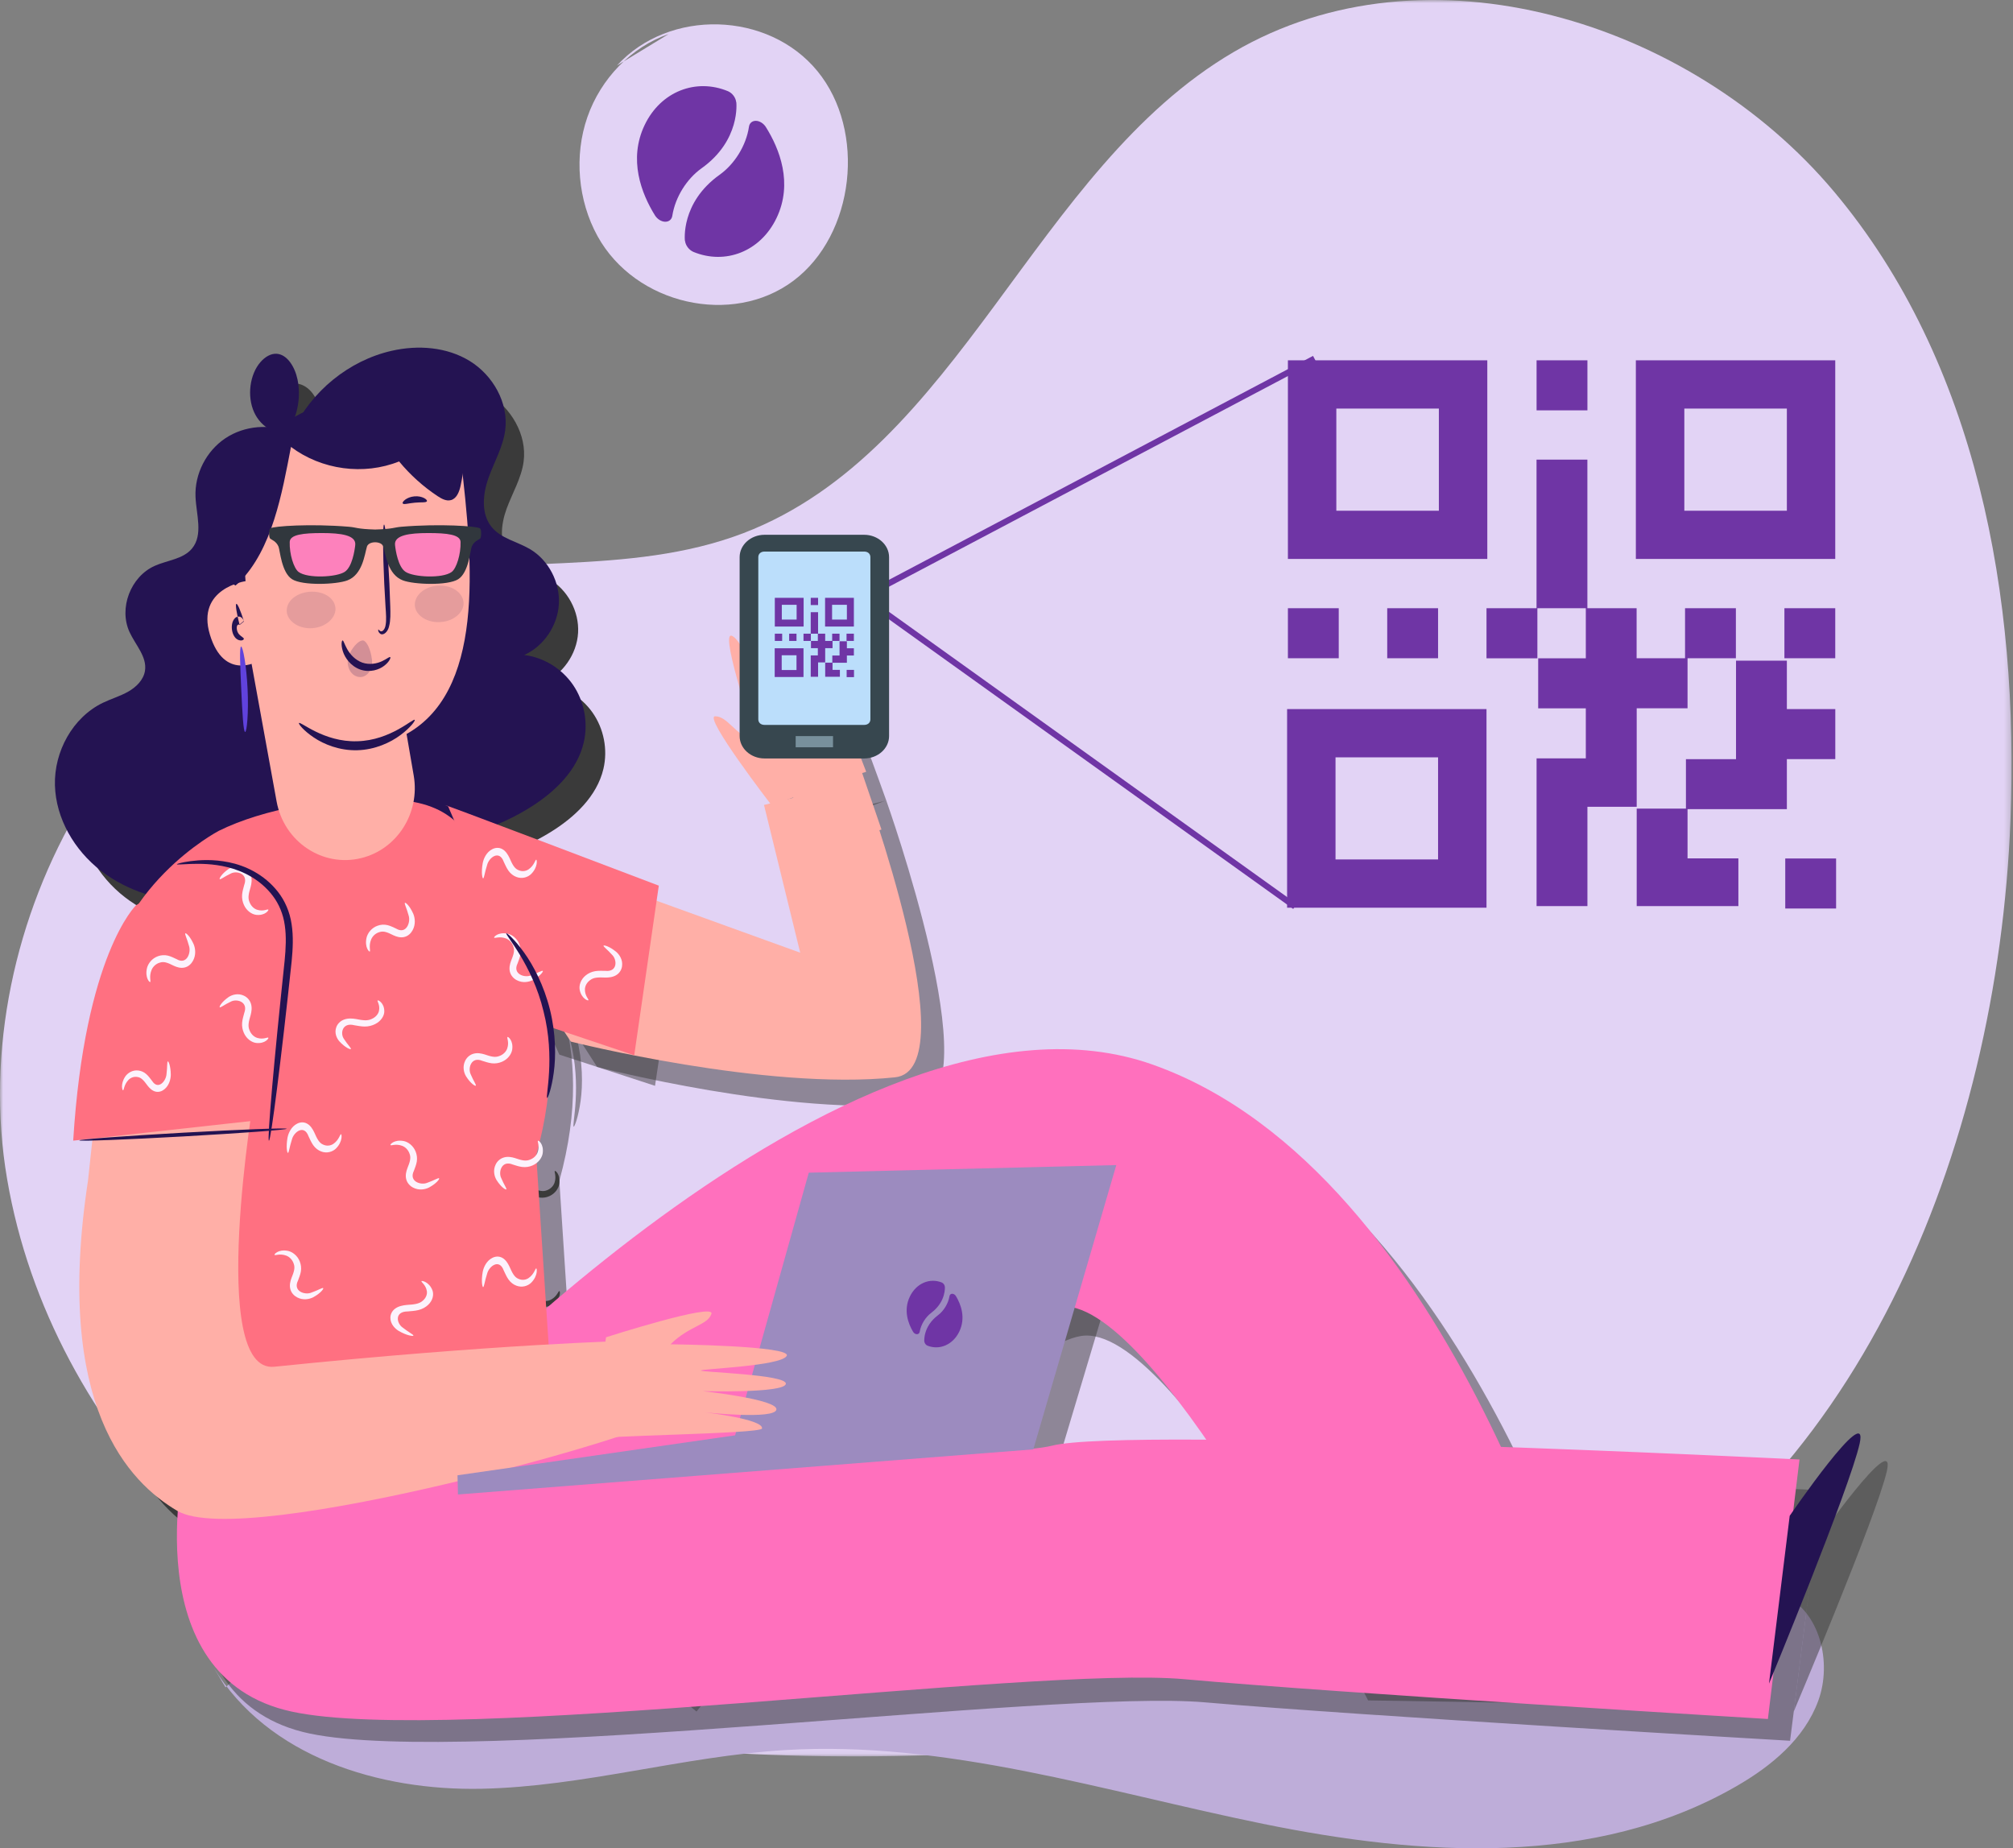 <svg width="330" height="303" viewBox="0 0 330 303" fill="none" xmlns="http://www.w3.org/2000/svg">
<rect x="0" y="0" width="330" height="303" fill="#808080" stroke="none"/>
<mask id="mask0_8_1453" style="mask-type:luminance" maskUnits="userSpaceOnUse" x="0" y="0" width="330" height="288">
<path d="M0 0H329.766V287.92H0V0Z" fill="#E2D3F5"/>
</mask>
<g mask="url(#mask0_8_1453)">
<path fill-rule="evenodd" clip-rule="evenodd" d="M83.778 282.56C43.383 268.976 8.345 235.218 1.17 193.304C-6.006 151.39 20.498 104.145 62.144 95.059C81.835 90.761 103.09 94.6 121.902 87.385C157.383 73.777 169.441 27.741 202.222 8.54C233.804 -9.957 277.104 3.384 300.634 31.381C324.161 59.377 331.026 98.008 329.585 134.511C327.466 188.139 304.618 245.975 255.847 268.651C214.749 287.759 127.857 293.175 83.778 282.56Z" fill="#E2D3F5"/>
</g>
<path fill-rule="evenodd" clip-rule="evenodd" d="M35 273.312C43.9 288.049 62.237 293.581 78.949 293.23C95.659 292.878 111.999 287.898 128.685 286.888C155.13 285.292 181.046 293.669 207.041 298.976C233.038 304.281 261.451 306.174 284.635 292.824C290.311 289.557 295.788 285.094 298.086 278.775C300.384 272.458 298.307 264.072 292.326 261.461C290.008 260.451 287.429 260.388 284.916 260.338C229.223 259.263 173.53 258.188 117.837 257.11C89.488 256.562 58.236 257.065 36.969 276.604" fill="#BEADD9"/>
<path fill-rule="evenodd" clip-rule="evenodd" d="M51.668 74.844C48.223 73.296 43.984 73.654 40.851 75.755C37.718 77.856 35.797 81.631 35.949 85.388C36.069 88.324 37.246 91.665 35.369 93.935C33.917 95.687 31.326 95.852 29.246 96.788C25.291 98.566 23.322 103.767 25.121 107.696C26.093 109.823 28.023 111.781 27.654 114.088C27.417 115.582 26.224 116.763 24.905 117.516C23.584 118.266 22.105 118.695 20.738 119.359C15.758 121.783 12.733 127.413 12.875 132.925C13.019 138.436 16.07 143.666 20.444 147.054C24.82 150.443 30.398 152.089 35.938 152.295C41.492 152.501 47.301 151.206 51.538 147.633C54.719 144.949 56.795 141.19 58.325 137.332C61.239 129.998 62.418 121.991 61.747 114.135C61.047 105.983 58.397 98.083 57.817 89.922C57.623 87.188 57.663 84.417 57.05 81.743C56.437 79.07 55.061 76.427 52.704 75.007" fill="#3A3A3A"/>
<path fill-rule="evenodd" clip-rule="evenodd" d="M50.406 75.9C53.561 69.378 59.834 64.433 66.943 62.865C71.308 61.902 76.099 62.228 79.934 64.513C83.772 66.798 86.423 71.256 85.839 75.666C85.477 78.391 83.99 80.824 83.046 83.408C82.102 85.995 81.792 89.147 83.547 91.272C85.121 93.18 87.821 93.65 89.971 94.884C93.041 96.649 94.971 100.209 94.768 103.73C94.565 107.251 92.237 110.568 88.983 111.971C92.215 112.344 95.252 114.142 97.121 116.787C98.992 119.434 99.663 122.883 98.922 126.034C97.858 130.548 94.168 134.002 90.2 136.441C84.688 139.83 78.294 141.794 71.818 142.085C64.945 142.395 57.333 140.372 53.594 134.628C51.141 130.858 50.765 126.153 50.491 121.669C49.66 108.136 49.091 94.587 48.522 81.04C48.43 78.862 48.341 76.648 48.858 74.527" fill="#3A3A3A"/>
<path fill-rule="evenodd" clip-rule="evenodd" d="M73.529 137.045L135.148 160.014L129.265 135.271L145.289 131.221C145.289 131.221 162.526 179.59 150.555 180.885C129.598 183.153 97.889 174.901 97.889 174.901L73.529 137.045Z" fill="#3A3A3A" fill-opacity="0.5"/>
<path fill-rule="evenodd" clip-rule="evenodd" d="M68.142 242.617C68.142 242.617 142.583 161.825 192.837 179.463C243.091 197.103 264.309 279.391 264.309 279.391L224.282 278.745C224.282 278.745 192.671 216.595 177.246 219.002C161.819 221.413 114.179 280.568 114.179 280.568L68.142 242.617Z" fill="#3A3A3A" fill-opacity="0.5"/>
<path fill-rule="evenodd" clip-rule="evenodd" d="M91.694 193.569L94.783 240.971C78.737 260.589 22.875 235.226 22.875 235.226L22.223 215.407L20.925 168.202C22.212 149.404 39.771 140.179 39.771 140.179C47.03 136.58 58.101 134.537 68.074 135.029C78.486 135.539 81.059 140.497 85.348 149.944C88.813 157.576 98.218 170.01 91.694 193.569Z" fill="#3A3A3A" fill-opacity="0.5"/>
<path fill-rule="evenodd" clip-rule="evenodd" d="M33.315 244.156C33.315 244.156 24.772 278.734 50.811 284.185C76.851 289.633 172.623 276.884 197.568 279.066C222.513 281.242 293.454 285.36 293.454 285.36L298.648 244.297C298.648 244.297 188.251 239.035 175.774 242.12C163.297 245.201 33.315 244.156 33.315 244.156Z" fill="#3A3A3A" fill-opacity="0.5"/>
<path fill-rule="evenodd" clip-rule="evenodd" d="M45.8 183.705C45.8 183.705 37.991 229.459 49.003 228.331C85.223 224.628 106.791 224.13 106.791 224.13L112.794 236.523C112.933 238.635 44.202 258.198 33.157 251.73C25.36 247.164 12.937 234.862 18.576 198.099L19.908 185.775L45.8 183.705Z" fill="#3A3A3A"/>
<path fill-rule="evenodd" clip-rule="evenodd" d="M78.482 249.39L78.407 246.323L123.869 239.94L135.936 197.982L186.297 196.767L172.708 242.181L78.482 249.39Z" fill="#3A3A3A" fill-opacity="0.5"/>
<path fill-rule="evenodd" clip-rule="evenodd" d="M160.201 217.868C160.251 219.914 158.622 221.616 156.564 221.666C154.505 221.714 152.796 220.094 152.746 218.048C152.695 216.003 154.324 214.301 156.383 214.251C158.441 214.203 160.151 215.821 160.201 217.868Z" fill="#3A3A3A"/>
<path fill-rule="evenodd" clip-rule="evenodd" d="M161.693 217.832C161.763 220.698 159.482 223.079 156.6 223.148C153.717 223.217 151.323 220.949 151.253 218.083C151.183 215.217 153.464 212.836 156.347 212.769C159.229 212.7 161.624 214.967 161.693 217.832Z" fill="#3A3A3A"/>
<path fill-rule="evenodd" clip-rule="evenodd" d="M25.877 153.358C25.877 153.358 17.427 161.424 15.539 191.947L48.238 188.35C48.238 188.35 53.687 136.364 25.877 153.358Z" fill="#3A3A3A"/>
<path fill-rule="evenodd" clip-rule="evenodd" d="M42.253 89.379L42.992 99.068C42.992 99.068 34.706 100.18 37.07 107.695C39.432 115.21 45.099 111.921 45.099 111.921C45.099 111.921 46.516 131.178 66.356 125.073C82.145 120.214 81.18 99.883 79.176 82.551C78.399 75.837 72.01 71.221 65.338 72.513L53.411 74.824C46.518 76.157 41.721 82.415 42.253 89.379Z" fill="#3A3A3A"/>
<path fill-rule="evenodd" clip-rule="evenodd" d="M42.993 107.111L48.34 135.455C49.543 141.843 55.876 145.928 62.232 144.421C68.121 143.022 71.894 137.301 70.836 131.373L67.934 115.127L42.993 107.111Z" fill="#3A3A3A"/>
<path fill-rule="evenodd" clip-rule="evenodd" d="M64.938 107.431C65.014 107.377 65.175 107.683 65.537 107.724C65.891 107.761 66.429 107.396 66.56 106.627C66.741 105.864 66.641 104.86 66.532 103.698C66.438 102.449 66.346 101.213 66.25 99.921C65.912 94.557 65.891 90.192 66.204 90.173C66.519 90.153 67.046 94.485 67.384 99.849C67.45 101.146 67.513 102.382 67.576 103.633C67.622 104.78 67.665 105.913 67.33 106.852C67.068 107.832 66.054 108.439 65.422 108.149C64.816 107.843 64.896 107.425 64.938 107.431Z" fill="#3A3A3A"/>
<path fill-rule="evenodd" clip-rule="evenodd" d="M71.374 123.095C71.463 123.199 70.674 124.064 69.043 124.997C67.429 125.927 64.909 126.844 62.006 126.902C59.104 126.965 56.544 126.157 54.894 125.294C53.225 124.431 52.401 123.6 52.484 123.492C52.63 123.177 56.498 125.907 61.982 125.773C67.466 125.677 71.217 122.787 71.374 123.095Z" fill="#3A3A3A"/>
<path fill-rule="evenodd" clip-rule="evenodd" d="M67.498 111.407C67.609 111.488 67.354 112.123 66.475 112.736C65.627 113.343 64.066 113.838 62.426 113.324C60.793 112.793 59.814 111.485 59.48 110.501C59.127 109.493 59.291 108.827 59.428 108.829C59.6 108.814 59.736 109.402 60.207 110.161C60.662 110.913 61.539 111.85 62.773 112.251C64.012 112.641 65.272 112.389 66.085 112.04C66.912 111.696 67.367 111.297 67.498 111.407Z" fill="#3A3A3A"/>
<path fill-rule="evenodd" clip-rule="evenodd" d="M42.369 108.635C42.371 108.767 41.885 108.999 41.024 108.747C40.612 108.619 40.067 108.253 39.833 107.618C39.715 107.308 39.663 106.928 39.781 106.532C39.875 106.143 40.248 105.725 40.66 105.591C41.222 105.363 42.009 105.497 42.373 106.113L41.41 106.612C40.78 105.025 40.474 103.808 40.71 103.704C40.943 103.6 41.645 104.643 42.404 106.174L41.44 106.673C41.419 106.64 41.259 106.571 41.063 106.646C40.852 106.709 40.756 106.961 40.828 107.293C40.897 107.609 41.109 107.845 41.366 108.025C41.887 108.368 42.382 108.468 42.369 108.635Z" fill="#3A3A3A"/>
<path fill-rule="evenodd" clip-rule="evenodd" d="M72.884 95.038C72.578 95.108 72.173 94.468 71.977 93.612C71.782 92.755 71.874 92.007 72.179 91.938C72.485 91.868 72.89 92.508 73.084 93.365C73.281 94.221 73.189 94.969 72.884 95.038Z" fill="#3A3A3A"/>
<path fill-rule="evenodd" clip-rule="evenodd" d="M56.086 96.591C55.782 96.676 55.344 96.047 55.104 95.191C54.864 94.332 54.917 93.571 55.22 93.487C55.521 93.404 55.959 94.031 56.199 94.889C56.439 95.746 56.389 96.507 56.086 96.591Z" fill="#3A3A3A"/>
<path fill-rule="evenodd" clip-rule="evenodd" d="M57.646 89.536C57.55 89.842 56.656 89.831 55.666 90.107C54.667 90.349 53.893 90.796 53.66 90.575C53.418 90.388 54.037 89.361 55.378 89.014C56.715 88.66 57.763 89.254 57.646 89.536Z" fill="#3A3A3A"/>
<path fill-rule="evenodd" clip-rule="evenodd" d="M74.798 86.833C74.671 87.128 73.688 86.982 72.537 87.095C71.383 87.182 70.439 87.496 70.265 87.227C70.077 86.987 70.971 86.096 72.439 85.972C73.906 85.84 74.94 86.564 74.798 86.833Z" fill="#3A3A3A"/>
<path fill-rule="evenodd" clip-rule="evenodd" d="M42.993 99.069C48.532 93.7 50.158 84.757 51.661 77.214C56.789 80.928 63.843 81.841 69.757 79.558C71.612 81.726 73.793 83.621 76.202 85.156C76.889 85.594 77.7 86.019 78.481 85.784C79.41 85.507 79.824 84.447 80.044 83.506C80.753 80.499 80.779 77.279 79.724 74.371C78.668 71.468 76.455 68.914 73.557 67.8C70.461 66.607 66.976 67.125 63.76 67.954C58.917 69.203 54.249 71.121 49.931 73.636C45.693 76.104 41.624 79.371 39.825 83.913C38.028 88.458 38.037 97.291 42.369 99.587" fill="#3A3A3A"/>
<path fill-rule="evenodd" clip-rule="evenodd" d="M65.597 112.459C65.863 113.987 64.552 115.475 62.76 115.104C60.968 114.716 60.381 112.829 61.249 111.539C62.114 110.232 63.27 109.458 63.94 109.579C64.6 109.74 65.342 110.915 65.597 112.459Z" fill="#3A3A3A"/>
<path fill-rule="evenodd" clip-rule="evenodd" d="M58.695 103.462C58.97 104.991 57.071 106.608 54.422 106.725C51.772 106.849 49.731 105.407 49.869 103.861C50.002 102.302 51.925 101.194 54.164 101.086C56.404 100.99 58.421 101.923 58.695 103.462Z" fill="#3A3A3A"/>
<path fill-rule="evenodd" clip-rule="evenodd" d="M79.673 101.76C79.985 103.282 78.321 104.901 75.923 105.023C73.522 105.146 71.701 103.705 71.854 102.159C72.004 100.602 73.696 99.49 75.63 99.383C77.567 99.292 79.363 100.225 79.673 101.76Z" fill="#3A3A3A"/>
<path fill-rule="evenodd" clip-rule="evenodd" d="M42.765 124.718C42.447 124.711 42.27 121.602 42.07 117.784C41.876 113.964 41.73 110.855 42.046 110.816C42.351 110.775 43.007 113.858 43.204 117.726C43.407 121.594 43.073 124.727 42.765 124.718Z" fill="#3A3A3A"/>
<path fill-rule="evenodd" clip-rule="evenodd" d="M75.685 136.839C70.323 134.72 111.565 149.945 111.565 149.945L107.381 177.996L91.694 172.88L75.685 136.839Z" fill="#3A3A3A" fill-opacity="0.5"/>
<path fill-rule="evenodd" clip-rule="evenodd" d="M51.143 73.382C52.441 71.435 52.868 68.938 52.29 66.674C51.815 64.81 50.4 62.96 48.468 62.863C47.371 62.806 46.307 63.337 45.5 64.081C43.507 65.915 42.995 69.146 44.323 71.501C45.651 73.855 48.688 75.106 51.303 74.375" fill="#3A3A3A"/>
<path fill-rule="evenodd" clip-rule="evenodd" d="M297.541 253.034C297.541 253.034 310.956 233.911 309.321 241.151C307.685 248.39 294.059 280.567 294.059 280.567L297.541 253.034Z" fill="#3A3A3A" fill-opacity="0.5"/>
<path fill-rule="evenodd" clip-rule="evenodd" d="M102.98 224.133C102.98 224.133 120.706 218.604 120.097 220.423C119.489 222.24 116.473 222.307 113.458 225.241C113.458 225.241 133.272 225.453 132.319 227.077C131.366 228.699 118.469 229.109 118.39 229.384C118.314 229.661 132.498 230.006 132.18 231.507C131.859 233.009 118.678 232.643 118.678 232.643C118.678 232.643 130.897 233.935 130.647 235.552C130.396 237.172 119.131 236.005 119.131 236.005C119.131 236.005 128.56 237.076 128.314 238.542C128.165 239.435 100.708 239.637 100.651 240.294C100.621 240.639 102.98 224.133 102.98 224.133Z" fill="#3A3A3A"/>
<path fill-rule="evenodd" clip-rule="evenodd" d="M130.421 136.839C130.421 136.839 119.658 121.878 121.577 121.887C123.496 121.894 124.497 124.71 128.223 126.637C128.223 126.637 122.277 107.931 124.115 108.323C125.958 108.716 130.349 120.723 130.637 120.71C130.923 120.697 126.847 107.243 128.376 107.079C129.902 106.914 133.646 119.428 133.646 119.428C133.646 119.428 131.082 107.532 132.7 107.265C134.32 106.998 136.705 117.958 136.705 117.958C136.705 117.958 134.797 108.755 136.269 108.529C137.165 108.393 145.29 131.223 145.29 131.223C145.076 131.223 130.421 136.839 130.421 136.839Z" fill="#3A3A3A" fill-opacity="0.5"/>
<path fill-rule="evenodd" clip-rule="evenodd" d="M31.159 177.996C31.277 177.985 31.678 178.694 31.7 180.108C31.695 180.793 31.414 181.788 30.538 182.408C30.119 182.718 29.495 182.939 28.85 182.799C28.211 182.666 27.729 182.235 27.382 181.858C26.68 181.045 26.224 180.563 25.505 180.479C24.816 180.37 24.194 180.6 23.795 180.962C22.958 181.723 22.984 182.601 22.814 182.59C22.701 182.662 22.267 181.652 23.209 180.416C23.669 179.826 24.596 179.345 25.623 179.444C26.131 179.488 26.674 179.668 27.132 180.015C27.579 180.351 27.897 180.756 28.211 181.09C29.34 182.621 30.819 181.127 30.899 180.026C31.078 178.863 30.974 178.009 31.159 177.996Z" fill="#3A3A3A"/>
<path fill-rule="evenodd" clip-rule="evenodd" d="M40.841 169.687C40.769 169.593 41.171 168.882 42.374 168.13C42.965 167.777 43.966 167.499 44.954 167.918C45.438 168.113 45.952 168.527 46.168 169.149C46.386 169.76 46.266 170.396 46.125 170.886C45.789 171.903 45.614 172.542 45.915 173.199C46.179 173.839 46.7 174.246 47.221 174.396C48.307 174.71 49.049 174.231 49.129 174.383C49.249 174.441 48.606 175.335 47.056 175.179C46.31 175.096 45.414 174.561 44.965 173.635C44.738 173.18 44.611 172.625 44.67 172.057C44.727 171.501 44.908 171.02 45.03 170.58C45.761 168.826 43.706 168.347 42.717 168.852C41.629 169.305 40.948 169.838 40.841 169.687Z" fill="#3A3A3A"/>
<path fill-rule="evenodd" clip-rule="evenodd" d="M40.188 148.986C40.116 148.89 40.517 148.181 41.718 147.429C42.309 147.076 43.312 146.796 44.3 147.217C44.784 147.412 45.299 147.826 45.512 148.448C45.733 149.059 45.613 149.695 45.471 150.185C45.135 151.202 44.959 151.841 45.262 152.496C45.525 153.138 46.047 153.545 46.566 153.695C47.654 154.009 48.395 153.53 48.476 153.682C48.596 153.74 47.952 154.634 46.4 154.478C45.654 154.393 44.76 153.858 44.311 152.934C44.084 152.479 43.958 151.924 44.014 151.356C44.071 150.8 44.254 150.319 44.376 149.879C45.105 148.125 43.053 147.646 42.063 148.149C40.973 148.604 40.294 149.138 40.188 148.986Z" fill="#3A3A3A"/>
<path fill-rule="evenodd" clip-rule="evenodd" d="M60.833 175.947C60.744 176.025 60 175.689 59.141 174.565C58.736 174.01 58.369 173.043 58.703 172.027C58.856 171.53 59.226 170.984 59.83 170.717C60.423 170.446 61.069 170.511 61.572 170.609C62.621 170.851 63.278 170.971 63.908 170.615C64.527 170.296 64.889 169.744 64.996 169.217C65.216 168.111 64.671 167.419 64.815 167.326C64.865 167.202 65.816 167.762 65.792 169.312C65.774 170.058 65.316 170.99 64.429 171.517C63.993 171.782 63.45 171.955 62.874 171.946C62.312 171.94 61.815 171.801 61.363 171.719C59.542 171.148 59.242 173.226 59.832 174.16C60.382 175.201 60.975 175.827 60.833 175.947Z" fill="#3A3A3A"/>
<path fill-rule="evenodd" clip-rule="evenodd" d="M74.911 197.596C74.974 197.696 74.522 198.373 73.269 199.038C72.652 199.348 71.633 199.55 70.678 199.06C70.209 198.83 69.728 198.379 69.557 197.742C69.385 197.117 69.553 196.493 69.732 196.016C70.14 195.023 70.362 194.398 70.111 193.724C69.893 193.065 69.405 192.62 68.897 192.432C67.837 192.039 67.063 192.464 66.993 192.308C66.878 192.239 67.586 191.395 69.121 191.666C69.858 191.803 70.711 192.401 71.09 193.358C71.282 193.828 71.369 194.39 71.269 194.953C71.171 195.502 70.953 195.97 70.798 196.4C69.941 198.093 71.954 198.726 72.979 198.292C74.097 197.919 74.815 197.438 74.911 197.596Z" fill="#3A3A3A"/>
<path fill-rule="evenodd" clip-rule="evenodd" d="M91.484 163.45C91.547 163.55 91.096 164.229 89.842 164.892C89.225 165.2 88.207 165.404 87.251 164.914C86.783 164.684 86.301 164.233 86.131 163.598C85.958 162.971 86.126 162.347 86.305 161.87C86.713 160.879 86.935 160.254 86.684 159.578C86.466 158.919 85.978 158.474 85.47 158.286C84.41 157.893 83.636 158.316 83.566 158.162C83.451 158.093 84.159 157.249 85.695 157.52C86.431 157.657 87.284 158.255 87.663 159.212C87.858 159.682 87.943 160.244 87.842 160.807C87.744 161.356 87.526 161.824 87.371 162.253C86.514 163.949 88.527 164.578 89.552 164.146C90.67 163.773 91.388 163.292 91.484 163.45Z" fill="#3A3A3A"/>
<path fill-rule="evenodd" clip-rule="evenodd" d="M102.791 158.255C102.863 158.162 103.657 158.355 104.71 159.305C105.209 159.777 105.748 160.662 105.606 161.722C105.547 162.236 105.283 162.841 104.738 163.214C104.204 163.587 103.559 163.641 103.044 163.637C101.969 163.589 101.302 163.591 100.748 164.055C100.198 164.482 99.943 165.089 99.934 165.629C99.924 166.755 100.587 167.336 100.462 167.453C100.436 167.585 99.398 167.208 99.134 165.679C99.016 164.942 99.293 163.942 100.07 163.264C100.449 162.923 100.953 162.655 101.52 162.557C102.074 162.464 102.588 162.509 103.048 162.507C104.941 162.737 104.858 160.643 104.104 159.829C103.371 158.906 102.673 158.399 102.791 158.255Z" fill="#3A3A3A"/>
<path fill-rule="evenodd" clip-rule="evenodd" d="M57.047 215.253C57.111 215.352 56.659 216.029 55.405 216.694C54.788 217.002 53.77 217.206 52.815 216.716C52.346 216.484 51.864 216.035 51.694 215.398C51.522 214.773 51.69 214.149 51.866 213.672C52.276 212.679 52.499 212.055 52.248 211.38C52.03 210.721 51.541 210.277 51.033 210.088C49.971 209.696 49.197 210.121 49.13 209.965C49.014 209.895 49.721 209.052 51.258 209.323C51.995 209.459 52.848 210.058 53.227 211.014C53.419 211.484 53.504 212.046 53.406 212.61C53.308 213.158 53.09 213.627 52.935 214.054C52.078 215.749 54.09 216.38 55.113 215.949C56.234 215.576 56.951 215.094 57.047 215.253Z" fill="#3A3A3A"/>
<path fill-rule="evenodd" clip-rule="evenodd" d="M81.577 182.394C81.479 182.461 80.779 182.041 80.059 180.822C79.721 180.226 79.475 179.22 79.926 178.251C80.138 177.776 80.572 177.277 81.202 177.082C81.823 176.885 82.458 177.024 82.946 177.18C83.958 177.546 84.595 177.739 85.264 177.461C85.916 177.216 86.343 176.711 86.511 176.202C86.86 175.129 86.4 174.378 86.555 174.305C86.62 174.185 87.497 174.851 87.29 176.388C87.183 177.128 86.618 178.001 85.674 178.42C85.21 178.63 84.649 178.739 84.078 178.663C83.522 178.589 83.042 178.394 82.606 178.257C80.866 177.479 80.319 179.504 80.796 180.503C81.217 181.6 81.732 182.292 81.577 182.394Z" fill="#3A3A3A"/>
<path fill-rule="evenodd" clip-rule="evenodd" d="M85.979 200.048C85.883 200.115 85.181 199.695 84.462 198.476C84.126 197.88 83.877 196.874 84.331 195.905C84.54 195.43 84.974 194.933 85.606 194.738C86.228 194.539 86.86 194.678 87.349 194.836C88.36 195.2 88.999 195.395 89.666 195.116C90.319 194.871 90.746 194.368 90.914 193.856C91.263 192.783 90.805 192.035 90.957 191.959C91.023 191.842 91.899 192.505 91.694 194.042C91.588 194.782 91.021 195.655 90.076 196.074C89.614 196.286 89.052 196.393 88.48 196.317C87.924 196.243 87.447 196.048 87.008 195.913C85.269 195.133 84.721 197.158 85.199 198.157C85.62 199.255 86.136 199.946 85.979 200.048Z" fill="#3A3A3A"/>
<path fill-rule="evenodd" clip-rule="evenodd" d="M50.477 192.517C50.359 192.502 50.126 191.723 50.416 190.34C50.571 189.672 51.066 188.764 52.056 188.348C52.533 188.135 53.19 188.055 53.789 188.334C54.384 188.603 54.76 189.13 55.015 189.572C55.518 190.518 55.858 191.088 56.541 191.329C57.191 191.585 57.845 191.493 58.316 191.227C59.299 190.667 59.467 189.807 59.633 189.852C59.759 189.809 59.958 190.891 58.767 191.89C58.189 192.365 57.18 192.634 56.199 192.311C55.71 192.159 55.222 191.864 54.851 191.426C54.489 191.001 54.267 190.535 54.033 190.141C53.272 188.404 51.5 189.538 51.177 190.594C50.747 191.689 50.66 192.547 50.477 192.517Z" fill="#3A3A3A"/>
<path fill-rule="evenodd" clip-rule="evenodd" d="M82.539 214.313C82.422 214.297 82.186 213.519 82.478 212.136C82.631 211.468 83.128 210.559 84.118 210.143C84.593 209.931 85.252 209.85 85.852 210.13C86.447 210.399 86.82 210.926 87.077 211.368C87.581 212.313 87.921 212.884 88.603 213.124C89.251 213.38 89.907 213.289 90.378 213.022C91.362 212.463 91.529 211.602 91.693 211.648C91.82 211.605 92.02 212.686 90.827 213.686C90.25 214.161 89.24 214.43 88.261 214.107C87.772 213.955 87.284 213.66 86.913 213.222C86.551 212.797 86.329 212.331 86.096 211.936C85.335 210.2 83.56 211.333 83.239 212.392C82.81 213.484 82.722 214.343 82.539 214.313Z" fill="#3A3A3A"/>
<path fill-rule="evenodd" clip-rule="evenodd" d="M81.61 148.284C81.492 148.269 81.257 147.488 81.549 146.107C81.701 145.439 82.198 144.528 83.188 144.114C83.664 143.902 84.322 143.822 84.922 144.101C85.517 144.368 85.89 144.897 86.147 145.337C86.651 146.285 86.991 146.855 87.674 147.096C88.321 147.349 88.978 147.26 89.449 146.994C90.432 146.434 90.6 145.574 90.763 145.619C90.89 145.574 91.091 146.655 89.898 147.655C89.32 148.132 88.31 148.399 87.331 148.078C86.843 147.924 86.355 147.629 85.984 147.193C85.622 146.766 85.4 146.3 85.166 145.907C84.405 144.169 82.63 145.303 82.31 146.361C81.88 147.455 81.793 148.312 81.61 148.284Z" fill="#3A3A3A"/>
<path fill-rule="evenodd" clip-rule="evenodd" d="M71.135 223.078C71.074 223.18 70.263 223.085 69.099 222.274C68.543 221.868 67.899 221.058 67.906 219.989C67.899 219.471 68.085 218.837 68.58 218.399C69.062 217.964 69.696 217.829 70.206 217.769C71.279 217.684 71.94 217.597 72.433 217.068C72.923 216.576 73.1 215.943 73.041 215.407C72.91 214.289 72.18 213.794 72.289 213.662C72.297 213.53 73.375 213.773 73.828 215.258C74.04 215.973 73.889 216.999 73.205 217.771C72.871 218.154 72.406 218.486 71.855 218.651C71.316 218.814 70.799 218.833 70.346 218.889C68.438 218.898 68.785 220.967 69.635 221.678C70.477 222.504 71.233 222.92 71.135 223.078Z" fill="#3A3A3A"/>
<path fill-rule="evenodd" clip-rule="evenodd" d="M33.108 158.255C33.21 158.197 33.866 158.685 34.464 159.966C34.741 160.595 34.887 161.616 34.342 162.54C34.087 162.991 33.607 163.446 32.959 163.578C32.32 163.715 31.703 163.513 31.232 163.312C30.26 162.85 29.645 162.594 28.954 162.806C28.28 162.986 27.807 163.448 27.589 163.94C27.135 164.972 27.519 165.764 27.358 165.824C27.283 165.935 26.474 165.185 26.832 163.676C27.011 162.952 27.658 162.139 28.64 161.813C29.122 161.649 29.691 161.594 30.251 161.727C30.796 161.852 31.254 162.095 31.677 162.273C33.332 163.216 34.076 161.254 33.698 160.213C33.387 159.079 32.942 158.342 33.108 158.255Z" fill="#3A3A3A"/>
<path fill-rule="evenodd" clip-rule="evenodd" d="M69.813 151.722C69.915 151.664 70.572 152.152 71.169 153.433C71.446 154.062 71.592 155.085 71.047 156.007C70.792 156.458 70.312 156.913 69.665 157.045C69.026 157.182 68.409 156.98 67.938 156.778C66.965 156.317 66.35 156.061 65.659 156.273C64.985 156.453 64.512 156.915 64.294 157.407C63.84 158.439 64.224 159.231 64.063 159.291C63.989 159.402 63.18 158.654 63.537 157.143C63.716 156.419 64.364 155.606 65.345 155.282C65.827 155.116 66.396 155.061 66.956 155.194C67.501 155.319 67.959 155.562 68.382 155.74C70.037 156.683 70.781 154.721 70.404 153.68C70.092 152.546 69.647 151.809 69.813 151.722Z" fill="#3A3A3A"/>
<path fill-rule="evenodd" clip-rule="evenodd" d="M47.185 190.131C47.106 190.122 47.119 189.326 47.209 187.897C47.298 186.466 47.464 184.4 47.693 181.85C48.149 176.753 48.868 169.711 49.712 161.958C49.904 160.032 50.002 158.159 49.736 156.412C49.49 154.662 48.807 153.09 47.815 151.813C45.813 149.235 42.972 147.895 40.556 147.321C38.107 146.737 36.021 146.766 34.599 146.805C33.171 146.854 32.377 146.943 32.364 146.857C32.351 146.789 33.12 146.553 34.562 146.367C35.999 146.191 38.136 146.033 40.733 146.542C43.29 147.045 46.391 148.379 48.639 151.176C49.758 152.554 50.556 154.341 50.837 156.243C51.14 158.144 51.036 160.113 50.842 162.068C49.995 169.845 49.152 176.857 48.491 181.937C48.16 184.476 47.872 186.529 47.647 187.943C47.425 189.361 47.263 190.139 47.185 190.131Z" fill="#3A3A3A"/>
<path fill-rule="evenodd" clip-rule="evenodd" d="M48.64 188.358C48.673 188.668 41.222 189.707 31.997 190.676C22.771 191.65 15.265 192.185 15.233 191.873C15.2 191.565 22.651 190.524 31.879 189.555C41.1 188.584 48.608 188.046 48.64 188.358Z" fill="#3A3A3A"/>
<path fill-rule="evenodd" clip-rule="evenodd" d="M94.056 184.691C93.683 184.656 95.487 178.117 93.428 170.327C91.498 162.502 86.775 157.613 87.089 157.405C87.177 157.318 88.474 158.385 90.083 160.553C91.692 162.708 93.5 166.045 94.529 170.05C95.545 174.054 95.556 177.844 95.177 180.502C94.802 183.171 94.176 184.726 94.056 184.691Z" fill="#3A3A3A" fill-opacity="0.5"/>
<path fill-rule="evenodd" clip-rule="evenodd" d="M47.751 70.938C44.31 69.398 40.076 69.754 36.947 71.844C33.817 73.933 31.898 77.688 32.051 81.425C32.17 84.344 33.346 87.667 31.471 89.925C30.021 91.667 27.434 91.831 25.356 92.763C21.405 94.531 19.439 99.704 21.235 103.612C22.207 105.727 24.134 107.674 23.766 109.969C23.529 111.454 22.337 112.63 21.02 113.378C19.7 114.124 18.224 114.551 16.858 115.211C11.884 117.622 8.863 123.222 9.005 128.703C9.149 134.185 12.195 139.386 16.564 142.756C20.935 146.127 26.506 147.763 32.04 147.968C37.587 148.173 43.389 146.886 47.62 143.332C50.798 140.662 52.871 136.923 54.4 133.087C57.309 125.792 58.488 117.829 57.817 110.016C57.118 101.908 54.472 94.05 53.892 85.934C53.699 83.214 53.738 80.459 53.126 77.8C52.514 75.141 51.139 72.512 48.785 71.1" fill="#241352"/>
<path fill-rule="evenodd" clip-rule="evenodd" d="M47.925 70.744C51.032 64.12 57.211 59.098 64.212 57.506C68.512 56.528 73.23 56.859 77.007 59.179C80.787 61.5 83.399 66.027 82.823 70.506C82.467 73.274 81.002 75.744 80.072 78.369C79.142 80.996 78.837 84.197 80.566 86.355C82.117 88.293 84.775 88.77 86.893 90.023C89.917 91.816 91.817 95.431 91.618 99.007C91.418 102.583 89.124 105.952 85.92 107.376C89.103 107.755 92.094 109.58 93.935 112.267C95.778 114.955 96.439 118.458 95.709 121.658C94.661 126.242 91.027 129.75 87.118 132.227C81.689 135.668 75.392 137.663 69.014 137.958C62.245 138.273 54.748 136.219 51.065 130.386C48.648 126.557 48.279 121.779 48.009 117.225C47.19 103.481 46.63 89.722 46.069 75.964C45.979 73.751 45.891 71.503 46.4 69.35" fill="#241352"/>
<path fill-rule="evenodd" clip-rule="evenodd" d="M69 133.69L131.182 156.174L125.246 131.954L141.417 127.989C141.417 127.989 158.811 175.336 146.731 176.603C125.582 178.823 93.583 170.745 93.583 170.745L69 133.69Z" fill="#FFAFA7"/>
<path fill-rule="evenodd" clip-rule="evenodd" d="M65 237.9C65 237.9 138.997 156.815 188.953 174.517C238.908 192.221 260 274.808 260 274.808L220.211 274.159C220.211 274.159 188.788 211.783 173.455 214.199C158.119 216.618 110.763 275.989 110.763 275.989L65 237.9Z" fill="#FF70BD"/>
<path fill-rule="evenodd" clip-rule="evenodd" d="M87.904 189.365L91 236.576C74.923 256.114 18.953 230.853 18.953 230.853L18.3 211.114L17 164.1C18.289 145.378 35.882 136.19 35.882 136.19C43.155 132.605 54.247 130.571 64.24 131.061C74.672 131.569 77.249 136.507 81.547 145.916C85.018 153.517 94.441 165.901 87.904 189.365Z" fill="#FF7081"/>
<path fill-rule="evenodd" clip-rule="evenodd" d="M30.338 239.103C30.338 239.103 21.816 274.926 47.79 280.573C73.764 286.218 169.294 273.01 194.176 275.27C219.058 277.525 289.819 281.791 289.819 281.791L295 239.249C295 239.249 184.882 233.797 172.437 236.994C159.991 240.186 30.338 239.103 30.338 239.103Z" fill="#FF70BD"/>
<path fill-rule="evenodd" clip-rule="evenodd" d="M41.754 178.989C41.754 178.989 33.916 225.185 44.969 224.047C81.326 220.308 102.974 219.804 102.974 219.804L109 232.317C109.14 234.449 40.15 254.201 29.064 247.671C21.237 243.061 8.768 230.64 14.428 193.522L15.765 181.08L41.754 178.989Z" fill="#FFAFA7"/>
<path fill-rule="evenodd" clip-rule="evenodd" d="M75.074 244.989L75 241.841L120.508 235.291L132.587 192.235L183 190.989L169.397 237.591L75.074 244.989Z" fill="#9C8BBF"/>
<path fill-rule="evenodd" clip-rule="evenodd" d="M22.297 148.402C22.297 148.402 13.881 156.467 12 186.989L44.57 183.392C44.57 183.392 49.997 131.409 22.297 148.402Z" fill="#FF7081"/>
<path fill-rule="evenodd" clip-rule="evenodd" d="M39.526 85.397L40.255 95.271C40.255 95.271 32.088 96.404 34.418 104.062C36.745 111.72 42.331 108.368 42.331 108.368C42.331 108.368 43.728 127.992 63.282 121.77C78.844 116.819 77.892 96.102 75.917 78.44C75.152 71.597 68.855 66.894 62.279 68.21L50.523 70.566C43.73 71.924 39.002 78.301 39.526 85.397Z" fill="#FFAFA7"/>
<path fill-rule="evenodd" clip-rule="evenodd" d="M40 101.989L45.343 131.371C46.545 137.992 52.873 142.227 59.225 140.665C65.11 139.215 68.879 133.284 67.823 127.139L64.923 110.298L40 101.989Z" fill="#FFAFA7"/>
<path fill-rule="evenodd" clip-rule="evenodd" d="M62.021 103.201C62.078 103.147 62.197 103.451 62.465 103.493C62.727 103.529 63.127 103.166 63.224 102.398C63.358 101.637 63.283 100.636 63.203 99.477C63.133 98.232 63.065 96.999 62.994 95.711C62.743 90.361 62.727 86.009 62.96 85.989C63.193 85.97 63.584 90.29 63.835 95.639C63.883 96.932 63.93 98.165 63.977 99.412C64.011 100.556 64.043 101.687 63.794 102.623C63.6 103.601 62.849 104.206 62.38 103.916C61.93 103.611 61.99 103.194 62.021 103.201Z" fill="#241352"/>
<path fill-rule="evenodd" clip-rule="evenodd" d="M67.993 118.019C68.083 118.155 67.29 119.283 65.65 120.499C64.028 121.712 61.495 122.908 58.577 122.985C55.66 123.067 53.087 122.012 51.428 120.886C49.751 119.761 48.922 118.678 49.006 118.537C49.153 118.126 53.041 121.687 58.553 121.511C64.066 121.387 67.835 117.617 67.993 118.019Z" fill="#241352"/>
<path fill-rule="evenodd" clip-rule="evenodd" d="M63.976 107.726C64.084 107.812 63.837 108.486 62.985 109.137C62.163 109.782 60.65 110.307 59.061 109.761C57.478 109.197 56.529 107.809 56.206 106.764C55.864 105.694 56.022 104.987 56.155 104.989C56.322 104.973 56.453 105.597 56.91 106.403C57.351 107.202 58.201 108.196 59.397 108.622C60.597 109.036 61.819 108.769 62.607 108.399C63.408 108.033 63.849 107.609 63.976 107.726Z" fill="#241352"/>
<path fill-rule="evenodd" clip-rule="evenodd" d="M39.974 104.728C39.976 104.882 39.614 105.151 38.974 104.859C38.667 104.71 38.262 104.284 38.088 103.546C38.001 103.186 37.962 102.745 38.049 102.283C38.119 101.832 38.396 101.346 38.703 101.19C39.121 100.925 39.706 101.081 39.977 101.797L39.261 102.377C38.792 100.532 38.565 99.118 38.74 98.997C38.914 98.876 39.436 100.089 40 101.868L39.283 102.447C39.267 102.409 39.149 102.329 39.003 102.417C38.846 102.49 38.774 102.782 38.828 103.168C38.88 103.536 39.037 103.811 39.228 104.02C39.616 104.418 39.984 104.534 39.974 104.728Z" fill="#241352"/>
<path fill-rule="evenodd" clip-rule="evenodd" d="M69.323 89.986C69.043 90.03 68.671 89.619 68.491 89.069C68.313 88.518 68.397 88.037 68.677 87.992C68.957 87.948 69.329 88.359 69.507 88.91C69.687 89.46 69.603 89.941 69.323 89.986Z" fill="#241352"/>
<path fill-rule="evenodd" clip-rule="evenodd" d="M51.398 90.984C51.12 91.038 50.718 90.635 50.498 90.086C50.278 89.536 50.326 89.048 50.604 88.994C50.88 88.941 51.282 89.343 51.502 89.893C51.722 90.442 51.676 90.93 51.398 90.984Z" fill="#241352"/>
<path fill-rule="evenodd" clip-rule="evenodd" d="M53.991 86.774C53.896 87.056 53.013 87.046 52.034 87.3C51.047 87.524 50.282 87.936 50.051 87.732C49.812 87.56 50.424 86.612 51.749 86.292C53.071 85.966 54.108 86.514 53.991 86.774Z" fill="#241352"/>
<path fill-rule="evenodd" clip-rule="evenodd" d="M69.989 82.162C69.878 82.434 69.017 82.3 68.01 82.404C67.001 82.484 66.174 82.774 66.022 82.526C65.858 82.304 66.64 81.482 67.924 81.368C69.208 81.246 70.113 81.914 69.989 82.162Z" fill="#241352"/>
<path fill-rule="evenodd" clip-rule="evenodd" d="M39.209 95.463C44.635 90.01 46.228 80.925 47.7 73.263C52.724 77.036 59.634 77.963 65.427 75.644C67.245 77.847 69.38 79.771 71.741 81.331C72.414 81.775 73.208 82.207 73.973 81.969C74.883 81.687 75.289 80.61 75.504 79.655C76.199 76.6 76.224 73.33 75.191 70.376C74.157 67.427 71.989 64.833 69.15 63.701C66.117 62.49 62.703 63.016 59.553 63.858C54.809 65.126 50.236 67.075 46.006 69.63C41.854 72.136 37.868 75.455 36.106 80.069C34.346 84.685 34.354 93.657 38.599 95.989" fill="#241352"/>
<path fill-rule="evenodd" clip-rule="evenodd" d="M58.596 110.927C57.095 110.511 56.604 108.488 57.331 107.105C58.056 105.702 59.023 104.872 59.584 105.002C60.137 105.175 60.758 106.435 60.971 108.091C61.194 109.73 60.097 111.325 58.596 110.927Z" fill="#241352" fill-opacity="0.2"/>
<path fill-rule="evenodd" clip-rule="evenodd" d="M51.117 102.981C48.725 103.112 46.882 101.582 47.006 99.942C47.126 98.287 48.863 97.111 50.885 96.996C52.907 96.895 54.728 97.884 54.976 99.518C55.224 101.14 53.509 102.857 51.117 102.981Z" fill="#241352" fill-opacity="0.12"/>
<path fill-rule="evenodd" clip-rule="evenodd" d="M72.147 101.981C69.706 102.112 67.854 100.582 68.009 98.941C68.162 97.289 69.883 96.108 71.85 95.996C73.82 95.899 75.647 96.888 75.962 98.518C76.279 100.133 74.587 101.852 72.147 101.981Z" fill="#241352" fill-opacity="0.12"/>
<path fill-rule="evenodd" clip-rule="evenodd" d="M40.185 119.989C39.893 119.983 39.731 116.852 39.547 113.007C39.369 109.16 39.235 106.029 39.525 105.99C39.805 105.948 40.407 109.053 40.587 112.948C40.773 116.843 40.467 119.998 40.185 119.989Z" fill="#6042DD"/>
<path fill-rule="evenodd" clip-rule="evenodd" d="M73.463 132.19C68.302 130.09 108 145.182 108 145.182L103.972 172.989L88.873 167.917L73.463 132.19Z" fill="#FF7081"/>
<path fill-rule="evenodd" clip-rule="evenodd" d="M47.75 69.658C48.909 67.499 49.291 64.73 48.775 62.22C48.35 60.152 47.086 58.102 45.36 57.994C44.381 57.931 43.43 58.52 42.71 59.345C40.929 61.378 40.472 64.96 41.658 67.571C42.844 70.182 45.557 71.569 47.892 70.759" fill="#241352"/>
<path fill-rule="evenodd" clip-rule="evenodd" d="M293.392 248.492C293.392 248.492 306.458 229.394 304.865 236.624C303.272 243.854 290 275.989 290 275.989L293.392 248.492Z" fill="#241352"/>
<path fill-rule="evenodd" clip-rule="evenodd" d="M99.351 219.218C99.351 219.218 117.243 213.483 116.629 215.37C116.015 217.255 112.971 217.325 109.927 220.368C109.927 220.368 129.928 220.588 128.966 222.273C128.005 223.955 114.985 224.38 114.906 224.666C114.829 224.954 129.147 225.311 128.826 226.868C128.502 228.426 115.196 228.046 115.196 228.046C115.196 228.046 127.531 229.387 127.278 231.065C127.025 232.745 115.654 231.535 115.654 231.535C115.654 231.535 125.172 232.646 124.923 234.166C124.773 235.093 97.058 235.302 97 235.984C96.969 236.341 99.351 219.218 99.351 219.218Z" fill="#FFAFA7"/>
<path fill-rule="evenodd" clip-rule="evenodd" d="M126.474 131.989C126.474 131.989 115.236 117.412 117.239 117.42C119.243 117.426 120.288 120.171 124.179 122.049C124.179 122.049 117.97 103.821 119.89 104.203C121.813 104.586 126.399 116.286 126.7 116.273C126.998 116.26 122.742 103.151 124.338 102.991C125.932 102.83 129.842 115.024 129.842 115.024C129.842 115.024 127.164 103.432 128.853 103.172C130.545 102.912 133.036 113.592 133.036 113.592C133.036 113.592 131.044 104.624 132.581 104.404C133.516 104.271 142 126.517 142 126.517C141.777 126.517 126.474 131.989 126.474 131.989Z" fill="#FFAFA7"/>
<path fill-rule="evenodd" clip-rule="evenodd" d="M27.524 173.989C27.628 173.978 27.981 174.71 28 176.168C27.996 176.875 27.748 177.902 26.977 178.542C26.608 178.862 26.059 179.09 25.49 178.944C24.928 178.808 24.503 178.363 24.198 177.976C23.579 177.135 23.178 176.638 22.544 176.551C21.938 176.439 21.39 176.676 21.039 177.052C20.302 177.835 20.325 178.741 20.175 178.732C20.075 178.803 19.693 177.761 20.522 176.486C20.928 175.877 21.744 175.381 22.648 175.484C23.096 175.528 23.574 175.714 23.977 176.072C24.371 176.419 24.651 176.837 24.928 177.182C25.922 178.761 27.224 177.22 27.295 176.083C27.453 174.884 27.36 174.003 27.524 173.989Z" fill="#FCF2FC"/>
<path fill-rule="evenodd" clip-rule="evenodd" d="M36.008 165.103C35.938 165.004 36.325 164.244 37.483 163.441C38.052 163.063 39.016 162.767 39.967 163.214C40.433 163.422 40.928 163.864 41.136 164.529C41.346 165.182 41.23 165.861 41.094 166.384C40.771 167.47 40.603 168.153 40.892 168.855C41.146 169.538 41.648 169.974 42.15 170.134C43.195 170.469 43.909 169.958 43.986 170.12C44.102 170.182 43.483 171.136 41.99 170.97C41.272 170.882 40.41 170.31 39.977 169.321C39.759 168.834 39.637 168.241 39.694 167.635C39.748 167.042 39.923 166.528 40.04 166.058C40.743 164.184 38.766 163.672 37.813 164.212C36.766 164.696 36.111 165.266 36.008 165.103Z" fill="#FCF2FC"/>
<path fill-rule="evenodd" clip-rule="evenodd" d="M36.008 144.104C35.938 144.002 36.325 143.245 37.481 142.442C38.05 142.064 39.016 141.765 39.967 142.215C40.433 142.423 40.928 142.865 41.134 143.53C41.346 144.183 41.23 144.861 41.094 145.385C40.771 146.471 40.601 147.154 40.892 147.853C41.146 148.539 41.648 148.974 42.148 149.134C43.195 149.469 43.909 148.958 43.986 149.12C44.102 149.182 43.483 150.136 41.988 149.97C41.27 149.879 40.41 149.307 39.977 148.321C39.759 147.835 39.637 147.242 39.692 146.635C39.746 146.042 39.923 145.528 40.04 145.058C40.741 143.185 38.766 142.673 37.813 143.21C36.763 143.697 36.111 144.266 36.008 144.104Z" fill="#FCF2FC"/>
<path fill-rule="evenodd" clip-rule="evenodd" d="M57.505 171.979C57.406 172.051 56.582 171.74 55.63 170.702C55.181 170.188 54.775 169.294 55.144 168.353C55.313 167.894 55.724 167.388 56.394 167.141C57.051 166.891 57.766 166.951 58.324 167.041C59.486 167.266 60.214 167.376 60.912 167.047C61.598 166.752 61.999 166.241 62.118 165.753C62.362 164.73 61.758 164.091 61.917 164.004C61.973 163.89 63.026 164.408 62.999 165.842C62.98 166.532 62.473 167.394 61.489 167.881C61.006 168.126 60.404 168.287 59.767 168.279C59.143 168.273 58.592 168.144 58.092 168.068C56.075 167.54 55.741 169.462 56.396 170.326C57.005 171.289 57.662 171.869 57.505 171.979Z" fill="#FCF2FC"/>
<path fill-rule="evenodd" clip-rule="evenodd" d="M71.994 193.172C72.058 193.275 71.603 193.974 70.339 194.662C69.717 194.982 68.69 195.191 67.727 194.684C67.255 194.447 66.769 193.981 66.597 193.322C66.424 192.677 66.593 192.032 66.773 191.539C67.184 190.513 67.409 189.867 67.156 189.171C66.936 188.489 66.444 188.03 65.931 187.835C64.863 187.43 64.083 187.869 64.012 187.708C63.896 187.636 64.61 186.764 66.158 187.044C66.901 187.186 67.76 187.804 68.143 188.792C68.336 189.278 68.424 189.858 68.323 190.441C68.224 191.008 68.004 191.492 67.848 191.935C66.984 193.685 69.013 194.339 70.046 193.891C71.174 193.506 71.897 193.009 71.994 193.172Z" fill="#FCF2FC"/>
<path fill-rule="evenodd" clip-rule="evenodd" d="M88.994 159.173C89.058 159.276 88.603 159.977 87.339 160.663C86.717 160.981 85.69 161.192 84.727 160.685C84.255 160.448 83.769 159.982 83.597 159.325C83.424 158.677 83.593 158.032 83.773 157.539C84.184 156.515 84.409 155.87 84.156 155.171C83.936 154.49 83.444 154.03 82.931 153.835C81.863 153.43 81.083 153.867 81.012 153.708C80.896 153.636 81.61 152.764 83.158 153.044C83.901 153.186 84.76 153.804 85.143 154.792C85.338 155.278 85.424 155.859 85.323 156.441C85.224 157.008 85.004 157.492 84.848 157.936C83.984 159.688 86.013 160.338 87.046 159.892C88.174 159.507 88.897 159.009 88.994 159.173Z" fill="#FCF2FC"/>
<path fill-rule="evenodd" clip-rule="evenodd" d="M98.953 155.01C99.031 154.919 99.883 155.107 101.013 156.031C101.549 156.492 102.127 157.353 101.975 158.385C101.912 158.886 101.629 159.475 101.044 159.838C100.47 160.201 99.777 160.254 99.225 160.25C98.071 160.203 97.355 160.205 96.76 160.657C96.17 161.073 95.896 161.664 95.887 162.19C95.875 163.285 96.587 163.851 96.453 163.965C96.425 164.094 95.311 163.727 95.028 162.238C94.901 161.52 95.199 160.547 96.032 159.886C96.439 159.555 96.98 159.293 97.589 159.198C98.183 159.107 98.736 159.152 99.23 159.15C101.261 159.373 101.172 157.334 100.362 156.542C99.576 155.643 98.827 155.149 98.953 155.01Z" fill="#FCF2FC"/>
<path fill-rule="evenodd" clip-rule="evenodd" d="M52.994 211.173C53.058 211.276 52.603 211.975 51.339 212.663C50.717 212.981 49.69 213.192 48.727 212.685C48.255 212.445 47.769 211.982 47.597 211.323C47.424 210.677 47.593 210.032 47.771 209.539C48.184 208.513 48.409 207.868 48.156 207.171C47.936 206.49 47.444 206.03 46.931 205.835C45.861 205.43 45.08 205.869 45.012 205.708C44.896 205.636 45.608 204.764 47.158 205.044C47.901 205.186 48.76 205.804 49.143 206.792C49.336 207.278 49.422 207.859 49.323 208.441C49.224 209.008 49.004 209.492 48.848 209.934C47.984 211.686 50.013 212.338 51.044 211.892C52.174 211.507 52.898 211.009 52.994 211.173Z" fill="#FCF2FC"/>
<path fill-rule="evenodd" clip-rule="evenodd" d="M77.985 177.982C77.883 178.05 77.15 177.633 76.397 176.433C76.043 175.843 75.785 174.853 76.257 173.895C76.479 173.428 76.933 172.936 77.593 172.744C78.243 172.547 78.908 172.686 79.419 172.84C80.478 173.2 81.145 173.392 81.846 173.116C82.529 172.877 82.976 172.378 83.152 171.873C83.517 170.817 83.035 170.077 83.198 170.002C83.266 169.887 84.184 170.543 83.967 172.06C83.855 172.789 83.264 173.649 82.275 174.061C81.789 174.271 81.202 174.378 80.604 174.303C80.022 174.23 79.52 174.036 79.063 173.903C77.241 173.133 76.668 175.131 77.168 176.117C77.609 177.199 78.147 177.881 77.985 177.982Z" fill="#FCF2FC"/>
<path fill-rule="evenodd" clip-rule="evenodd" d="M82.984 194.982C82.884 195.049 82.149 194.634 81.395 193.432C81.044 192.843 80.784 191.851 81.258 190.895C81.478 190.426 81.932 189.937 82.594 189.744C83.244 189.547 83.906 189.684 84.418 189.84C85.477 190.2 86.146 190.392 86.844 190.116C87.527 189.875 87.975 189.378 88.15 188.874C88.516 187.815 88.036 187.077 88.196 187.002C88.264 186.887 89.182 187.541 88.968 189.058C88.856 189.787 88.262 190.649 87.274 191.062C86.79 191.271 86.201 191.376 85.603 191.301C85.02 191.229 84.52 191.036 84.062 190.903C82.24 190.133 81.667 192.131 82.167 193.117C82.608 194.199 83.148 194.882 82.984 194.982Z" fill="#FCF2FC"/>
<path fill-rule="evenodd" clip-rule="evenodd" d="M47.191 188.988C47.079 188.971 46.857 188.079 47.133 186.493C47.28 185.728 47.752 184.687 48.694 184.21C49.149 183.966 49.773 183.874 50.344 184.195C50.911 184.503 51.268 185.107 51.511 185.614C51.991 186.697 52.315 187.351 52.964 187.627C53.583 187.92 54.206 187.815 54.654 187.51C55.59 186.869 55.75 185.882 55.908 185.934C56.028 185.885 56.217 187.125 55.084 188.27C54.534 188.814 53.573 189.122 52.638 188.752C52.173 188.578 51.708 188.24 51.355 187.738C51.011 187.251 50.799 186.717 50.577 186.265C49.852 184.275 48.165 185.574 47.857 186.784C47.448 188.039 47.365 189.023 47.191 188.988Z" fill="#FCF2FC"/>
<path fill-rule="evenodd" clip-rule="evenodd" d="M79.192 210.988C79.08 210.971 78.856 210.079 79.134 208.493C79.279 207.728 79.752 206.687 80.695 206.21C81.148 205.966 81.775 205.874 82.346 206.195C82.912 206.503 83.267 207.107 83.512 207.614C83.992 208.697 84.316 209.351 84.966 209.627C85.582 209.92 86.207 209.815 86.656 209.51C87.592 208.869 87.752 207.882 87.907 207.934C88.028 207.885 88.219 209.125 87.083 210.27C86.533 210.814 85.572 211.122 84.64 210.752C84.175 210.578 83.71 210.24 83.357 209.738C83.012 209.251 82.8 208.717 82.578 208.265C81.854 206.275 80.164 207.574 79.858 208.787C79.449 210.039 79.366 211.023 79.192 210.988Z" fill="#FCF2FC"/>
<path fill-rule="evenodd" clip-rule="evenodd" d="M79.192 143.988C79.08 143.971 78.856 143.076 79.134 141.494C79.279 140.728 79.752 139.685 80.695 139.21C81.148 138.966 81.775 138.874 82.346 139.195C82.912 139.501 83.267 140.107 83.512 140.611C83.992 141.697 84.316 142.351 84.966 142.627C85.582 142.917 86.207 142.815 86.656 142.51C87.592 141.869 87.752 140.882 87.907 140.934C88.028 140.882 88.219 142.122 87.083 143.268C86.533 143.814 85.572 144.12 84.64 143.752C84.175 143.576 83.71 143.238 83.357 142.738C83.012 142.249 82.8 141.715 82.578 141.265C81.854 139.272 80.164 140.572 79.858 141.784C79.449 143.039 79.366 144.021 79.192 143.988Z" fill="#FCF2FC"/>
<path fill-rule="evenodd" clip-rule="evenodd" d="M67.761 218.957C67.69 219.054 66.745 218.964 65.389 218.194C64.742 217.809 63.993 217.039 64 216.025C63.993 215.533 64.208 214.932 64.785 214.516C65.346 214.102 66.085 213.975 66.679 213.917C67.928 213.837 68.698 213.754 69.272 213.252C69.843 212.785 70.049 212.184 69.98 211.676C69.828 210.614 68.977 210.144 69.104 210.019C69.114 209.893 70.368 210.124 70.897 211.534C71.143 212.213 70.968 213.186 70.17 213.919C69.782 214.283 69.241 214.598 68.599 214.755C67.972 214.909 67.37 214.928 66.841 214.981C64.62 214.989 65.023 216.953 66.014 217.628C66.994 218.412 67.875 218.807 67.761 218.957Z" fill="#FCF2FC"/>
<path fill-rule="evenodd" clip-rule="evenodd" d="M30.39 152.994C30.493 152.932 31.152 153.447 31.752 154.798C32.03 155.462 32.176 156.539 31.629 157.513C31.373 157.989 30.892 158.469 30.241 158.609C29.6 158.753 28.981 158.54 28.508 158.327C27.532 157.84 26.915 157.57 26.221 157.794C25.544 157.984 25.07 158.471 24.851 158.99C24.395 160.079 24.781 160.914 24.619 160.978C24.544 161.094 23.732 160.303 24.091 158.711C24.271 157.948 24.921 157.09 25.906 156.747C26.389 156.573 26.961 156.516 27.523 156.655C28.07 156.788 28.53 157.044 28.955 157.232C30.616 158.227 31.362 156.157 30.983 155.059C30.671 153.863 30.224 153.085 30.39 152.994Z" fill="#FCF2FC"/>
<path fill-rule="evenodd" clip-rule="evenodd" d="M66.39 147.994C66.493 147.932 67.152 148.447 67.752 149.798C68.03 150.462 68.176 151.541 67.629 152.513C67.373 152.989 66.892 153.469 66.242 153.608C65.6 153.753 64.981 153.54 64.508 153.327C63.532 152.84 62.915 152.57 62.221 152.794C61.544 152.984 61.069 153.471 60.851 153.99C60.395 155.079 60.781 155.914 60.619 155.978C60.544 156.094 59.732 155.305 60.091 153.711C60.271 152.948 60.921 152.09 61.906 151.749C62.389 151.573 62.961 151.516 63.523 151.655C64.07 151.788 64.53 152.044 64.955 152.232C66.616 153.227 67.362 151.157 66.984 150.059C66.671 148.863 66.224 148.085 66.39 147.994Z" fill="#FCF2FC"/>
<path fill-rule="evenodd" clip-rule="evenodd" d="M44.088 186.989C44.008 186.98 44.021 186.147 44.112 184.651C44.203 183.152 44.372 180.989 44.605 178.319C45.069 172.982 45.802 165.609 46.661 157.491C46.856 155.475 46.956 153.514 46.685 151.684C46.434 149.852 45.739 148.206 44.73 146.869C42.692 144.17 39.799 142.767 37.34 142.165C34.847 141.554 32.723 141.584 31.275 141.625C29.822 141.677 29.014 141.77 29 141.679C28.987 141.609 29.77 141.361 31.238 141.166C32.7 140.982 34.876 140.817 37.52 141.35C40.123 141.877 43.28 143.273 45.569 146.201C46.707 147.645 47.52 149.516 47.806 151.507C48.115 153.498 48.008 155.559 47.81 157.607C46.949 165.75 46.09 173.091 45.418 178.41C45.08 181.068 44.787 183.218 44.559 184.698C44.332 186.183 44.168 186.998 44.088 186.989Z" fill="#241352"/>
<path fill-rule="evenodd" clip-rule="evenodd" d="M47 185.037C47.033 185.205 39.45 185.768 30.061 186.293C20.672 186.82 13.033 187.11 13 186.941C12.967 186.774 20.55 186.21 29.941 185.685C39.326 185.159 46.967 184.868 47 185.037Z" fill="#241352"/>
<path fill-rule="evenodd" clip-rule="evenodd" d="M89.703 179.988C89.345 179.954 91.077 173.484 89.1 165.777C87.248 158.037 82.713 153.198 83.014 152.994C83.098 152.906 84.344 153.964 85.889 156.109C87.434 158.241 89.169 161.542 90.158 165.505C91.133 169.467 91.144 173.216 90.779 175.844C90.419 178.485 89.819 180.025 89.703 179.988Z" fill="#241352"/>
<path fill-rule="evenodd" clip-rule="evenodd" d="M109.617 5.582C103.532 7.681 98.496 12.863 96.293 19.195C94.089 25.53 94.741 32.878 97.957 38.711C104.145 49.941 120.036 53.557 130.076 46.021C140.115 38.484 142.055 21.481 133.998 11.652C125.938 1.826 109.687 1.372 101.147 10.739" fill="#E2D3F5"/>
<path fill-rule="evenodd" clip-rule="evenodd" d="M119.343 14.952C120.043 15.257 120.588 15.969 120.679 16.696C120.702 16.745 120.705 16.773 120.705 16.773C120.705 16.773 121.448 22.997 115.016 27.582C112.625 29.287 110.702 32.261 110.213 35.384C110.117 35.987 109.653 36.367 109.035 36.351C108.418 36.335 107.763 35.926 107.372 35.311C105.157 31.743 102.97 26.146 105.687 20.48C108.337 14.96 114.126 12.78 119.343 14.952Z" fill="#6F35A5"/>
<path fill-rule="evenodd" clip-rule="evenodd" d="M113.68 41.296C112.959 40.985 112.396 40.252 112.302 39.503C112.281 39.474 112.279 39.459 112.279 39.459C112.279 39.459 111.537 33.235 117.968 28.65C120.381 26.929 122.318 23.914 122.784 20.76C122.873 20.171 123.319 19.797 123.92 19.808C124.519 19.819 125.156 20.213 125.54 20.809C127.78 24.371 130.043 30.026 127.296 35.751C124.654 41.259 118.887 43.441 113.68 41.296Z" fill="#6F35A5"/>
<path fill-rule="evenodd" clip-rule="evenodd" d="M154.39 210.238C154.654 210.35 154.856 210.622 154.885 210.905C154.894 210.924 154.895 210.935 154.895 210.935C154.895 210.935 155.132 213.359 152.653 215.221C151.731 215.913 150.977 217.096 150.769 218.322C150.728 218.559 150.549 218.712 150.314 218.713C150.079 218.713 149.833 218.561 149.689 218.325C148.872 216.954 148.08 214.791 149.155 212.548C150.203 210.361 152.421 209.447 154.39 210.238Z" fill="#6F35A5"/>
<path fill-rule="evenodd" clip-rule="evenodd" d="M152.044 220.593C151.772 220.48 151.563 220.199 151.533 219.908C151.525 219.897 151.524 219.891 151.524 219.891C151.524 219.891 151.287 217.467 153.767 215.605C154.697 214.906 155.456 213.707 155.656 212.469C155.694 212.238 155.867 212.087 156.095 212.085C156.323 212.082 156.562 212.229 156.704 212.458C157.53 213.825 158.35 216.01 157.264 218.278C156.219 220.459 154.009 221.374 152.044 220.593Z" fill="#6F35A5"/>
<path d="M78.695 86.617C78.202 86.24 72.054 85.827 65.8 86.35C64.553 86.454 64.475 86.719 61.498 86.805C58.522 86.719 58.444 86.455 57.196 86.35C50.942 85.827 44.794 86.241 44.301 86.617C44.056 86.805 44.056 88.117 44.301 88.305C44.548 88.494 45.308 88.743 45.665 89.625C45.896 90.193 46.147 93.86 47.883 94.953C49.602 96.035 55.138 95.832 56.95 95.142C59.416 94.204 59.762 90.964 60.151 89.625C60.348 88.947 61.28 88.891 61.497 88.891C61.714 88.891 62.646 88.947 62.844 89.625C63.233 90.963 63.58 94.204 66.044 95.142C67.857 95.832 73.392 96.035 75.111 94.953C76.847 93.86 77.098 90.193 77.329 89.625C77.686 88.744 78.446 88.494 78.693 88.305C78.94 88.118 78.94 86.805 78.695 86.617Z" fill="#31373D"/>
<path d="M58.237 89.338C58.142 90.245 57.731 92.925 56.529 93.731C55.191 94.629 50.453 94.864 48.955 93.763C48.17 93.186 47.432 90.861 47.494 88.841C47.531 87.628 49.705 87.382 52.804 87.382C55.865 87.382 58.407 87.72 58.237 89.338ZM64.758 89.338C64.853 90.245 65.264 92.925 66.466 93.731C67.804 94.629 72.543 94.864 74.04 93.763C74.825 93.186 75.563 90.861 75.501 88.841C75.464 87.628 73.29 87.382 70.191 87.382C67.131 87.382 64.588 87.72 64.758 89.338Z" fill="#FD81BC"/>
<path d="M145 96L215.486 58.781" stroke="#6F35A5"/>
<line x1="145.291" y1="100.594" x2="212.291" y2="148.594" stroke="#6F35A5"/>
<rect x="127" y="121.883" width="12" height="19" transform="rotate(-18.878 127 121.883)" fill="#FFAFA7"/>
<path d="M121.25 120.667V91.333C121.25 89.317 123.088 87.667 125.333 87.667H141.667C143.913 87.667 145.75 89.317 145.75 91.333V120.667C145.75 122.683 143.913 124.333 141.667 124.333H125.333C123.088 124.333 121.25 122.683 121.25 120.667Z" fill="#37474F"/>
<path d="M141.667 90.417H125.333C124.721 90.417 124.312 90.783 124.312 91.333V117.917C124.312 118.467 124.721 118.833 125.333 118.833H141.667C142.279 118.833 142.688 118.467 142.688 117.917V91.333C142.688 90.783 142.279 90.417 141.667 90.417Z" fill="#BBDEFB"/>
<path d="M130.438 120.667H136.562V122.5H130.438V120.667Z" fill="#78909C"/>
<path fill-rule="evenodd" clip-rule="evenodd" d="M127.019 98H131.741V102.709H127.019V98ZM138.796 109.813H140V111H138.796V109.813ZM136.482 109.811H137.686V110.942H136.482H136.481H135.278V108.63H136.444V107.458H137.63V105.122H138.834V106.27H139.981V107.457H138.834V108.644H137.648H137.63H136.482V109.811ZM132.908 107.439H134.073V106.252H132.946V105.066H134.073V103.879H132.927V105.066H131.722V103.879H132.906V100.355H134.11V103.878H135.276V105.065H136.423V103.878H137.627V105.065H136.482V106.251H135.278V108.588H134.111V110.943H132.908V107.439ZM138.776 103.878H139.98V105.065H138.776V103.878ZM129.371 103.878H130.575V105.065H129.371V103.878ZM127.019 103.878H128.223V105.065H127.019V103.878ZM132.908 98H134.111V99.187H132.908V98ZM127 106.27H131.722V110.98H127V106.27ZM128.147 107.415H130.575V109.837H128.147V107.415ZM135.258 98H139.98V102.709H135.258V98ZM136.406 99.144H138.834V101.566H136.406V99.144ZM128.166 99.144H130.594V101.566H128.166V99.144Z" fill="#6F35A5"/>
<g clip-path="url(#clip0_8_1453)">
<path fill-rule="evenodd" clip-rule="evenodd" d="M211.132 59.066H243.82V91.622H211.132V59.066ZM292.665 140.731H301V148.934H292.665V140.731ZM276.647 140.716H284.982V148.531H276.647H276.64H268.312V132.55H276.383V124.449H284.594V108.299H292.929V116.239H300.868V124.442H292.929V132.645H284.718H284.594H276.647V140.716ZM251.898 124.317H259.97V116.114H252.162V107.911H259.97V99.708H252.03V107.911H243.688V99.708H251.891V75.348H260.226V99.701H268.297V107.904H276.237V99.701H284.572V107.904H276.647V116.107H268.312V132.257H260.233V148.539H251.898V124.317ZM292.526 99.701H300.861V107.904H292.526V99.701ZM227.414 99.701H235.749V107.904H227.414V99.701ZM211.132 99.701H219.467V107.904H211.132V99.701ZM251.898 59.066H260.233V67.269H251.898V59.066ZM211 116.239H243.688V148.795H211V116.239ZM218.939 124.149H235.749V140.892H218.939V124.149ZM268.173 59.066H300.861V91.622H268.173V59.066ZM276.12 66.976H292.929V83.719H276.12V66.976ZM219.071 66.976H235.88V83.719H219.071V66.976Z" fill="#6F35A5"/>
</g>
<defs>
<clipPath id="clip0_8_1453">
<rect width="90" height="90" fill="white" transform="translate(211 59)"/>
</clipPath>
</defs>
</svg>
